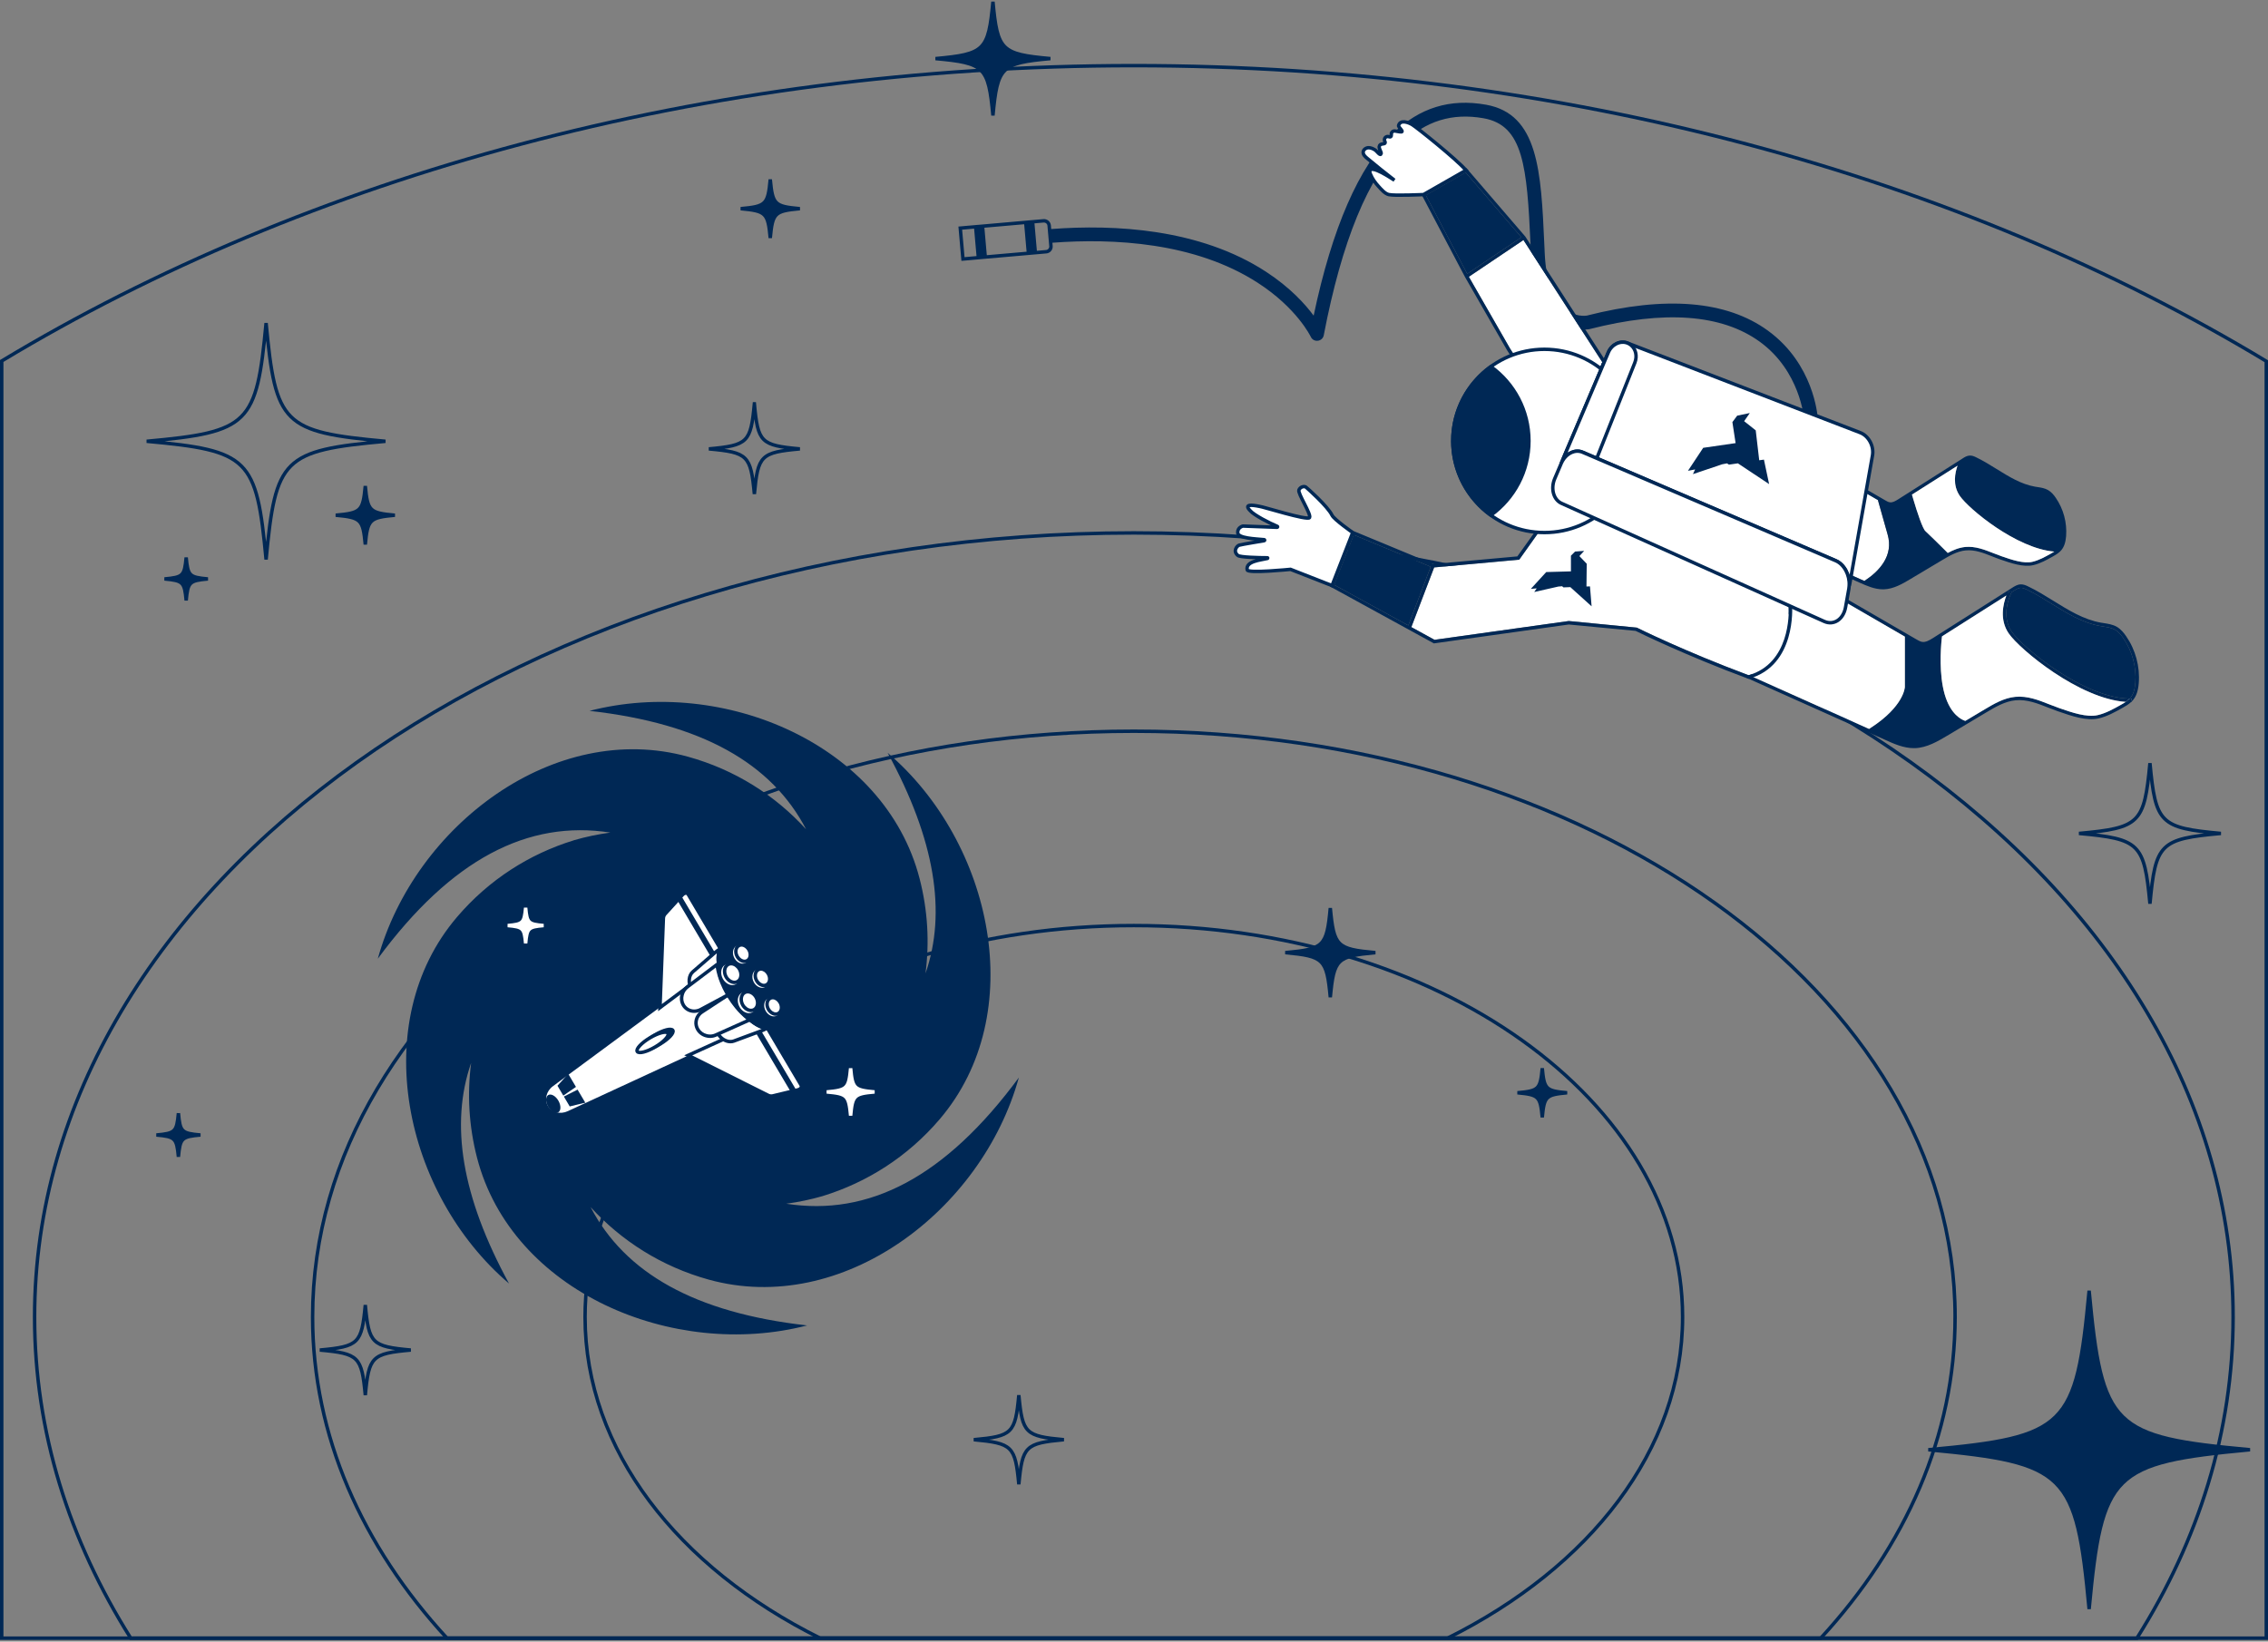 <svg xmlns="http://www.w3.org/2000/svg" width="659" height="477" viewBox="0 0 659 477">
    <rect x="0" y="0" width="659" height="477" fill="#808080" stroke="none"/>
    <g fill="none" fill-rule="evenodd">
        <g>
            <g>
                <path fill="#002855" d="M304.87 71.56c.03.26-.06.52-.23.73-.17.2-.41.33-.68.35l-2.68.24-.7-7.98 2.69-.24c.26-.02.52.06.73.23.2.18.33.42.35.68l.09 1.06.35 3.98.08.95zm-18.14 2.59l-.7-7.98 11.56-1.01.7 7.98-11.56 1.01zm-6.47.57l-.7-7.98 3.48-.31.7 7.98-3.48.31zm233.43 21.35c-12-8.73-29.71-10.19-52.65-4.36-.45.07-3.51.39-6.42-1.95-3.42-2.76-5.42-8.3-5.77-16.02l-.13-2.82c-.95-21.12-1.7-37.8-16.96-40.5-10.45-1.85-19.27.87-26.95 8.31-9.96 9.65-17.73 27.46-23.11 52.98-2.49-3.37-6.84-8.18-13.83-12.74-19.22-12.55-44.03-13.82-62.43-12.42l-.09-1.06c-.05-.54-.3-1.02-.71-1.36-.41-.34-.93-.51-1.46-.46l-3.18.28-.5.04-1 .09-13.55 1.19-1 .08-4.98.44-.49.04.87 9.97.5-.04 4.98-.44.99-.09 13.55-1.18 1-.09.5-.04 3.18-.28c.53-.05 1.02-.3 1.36-.71.34-.41.51-.93.46-1.46l-.08-.94c17.66-1.33 41.39-.16 59.64 11.62 11.47 7.4 15.39 15.63 15.43 15.7l.004.01c.812 1.765 3.412 1.45 3.776-.46 5.24-27.35 12.96-46.12 22.95-55.8 6.7-6.48 14.38-8.85 23.47-7.24 11.57 2.04 12.64 14 13.66 36.74l.13 2.82c.42 9.1 2.89 15.5 7.35 19.03 4.54 3.59 9.41 2.73 9.62 2.69l.12-.03c21.74-5.54 38.34-4.31 49.35 3.66 11.8 8.55 12.86 22.19 12.87 22.33l3.99-.26c-.04-.63-1.14-15.59-14.46-25.27zM267.19 255.245c-10.087-38.919-56.972-58.777-95.894-48.689 32.629 3.66 52.949 15.262 62.914 34.394-8.931-9.803-20.621-17.29-34.32-21.078-38.748-10.723-79.387 19.951-90.113 58.702 21.379-28.994 43.626-40.378 67.566-36.655-3.585.482-7.14 1.227-10.626 2.236l.008.013c-12.787 3.926-24.64 11.393-33.942 22.303-26.096 30.586-15.47 80.382 15.118 106.48-13.803-25.319-17.144-46.375-11.01-64.089-1.166 8.966-.675 18.297 1.73 27.576 10.09 38.92 56.976 58.78 95.898 48.69-32.624-3.657-52.944-15.254-62.91-34.382 8.934 9.793 20.622 17.277 34.312 21.068 38.75 10.721 79.39-19.953 90.117-58.705-21.382 29.002-43.63 40.381-67.571 36.656 3.587-.482 7.14-1.23 10.63-2.239l-.005-.006c12.785-3.927 24.638-11.395 33.943-22.304 26.093-30.589 15.467-80.383-15.121-106.48 13.81 25.326 17.149 46.39 11.004 64.106 1.172-8.974.68-18.309-1.727-27.597" transform="translate(-391 -232) translate(391 232)"/>
                <path stroke="#002855" d="M488.9 382.67c0 38.64-27.01 72.78-68.29 93.33H238.3c-41.29-20.55-68.3-54.69-68.3-93.33 0-62.81 71.39-113.73 159.45-113.73 88.07 0 159.45 50.92 159.45 113.73z" transform="translate(-391 -232) translate(391 232)"/>
                <path stroke="#002855" d="M568.08 382.67c0 34.46-14.36 66.53-39.04 93.33H129.87c-24.68-26.8-39.04-58.87-39.04-93.33 0-94 106.84-170.2 238.62-170.2 131.79 0 238.63 76.2 238.63 170.2z" transform="translate(-391 -232) translate(391 232)"/>
                <path stroke="#002855" d="M648.86 382.67c0 33.25-9.99 64.85-27.95 93.33H37.99c-17.95-28.48-27.94-60.08-27.94-93.33 0-125.82 143-227.82 319.4-227.82 176.4 0 319.41 102 319.41 227.82z" transform="translate(-391 -232) translate(391 232)"/>
                <path stroke="#002855" d="M658.5 104.95V476H.5V104.89c88.78-53.54 203.58-85.82 328.95-85.82 125.42 0 240.25 32.3 329.05 85.88z" transform="translate(-391 -232) translate(391 232)"/>
                <path stroke="#002855" d="M111.994 128.224c-29.723-2.715-31.938-4.898-34.678-34.36-2.744 29.462-4.961 31.646-34.697 34.36 29.736 2.7 31.953 4.914 34.697 34.36 2.74-29.446 4.955-31.66 34.678-34.36zM106.144 379.19c-1.047 11.217-1.895 12.055-13.215 13.092 11.32 1.021 12.168 1.88 13.215 13.107 1.029-11.229 1.877-12.086 13.21-13.107-11.333-1.037-12.181-1.875-13.21-13.092z" transform="translate(-391 -232) translate(391 232)"/>
                <path fill="#002855" d="M106.14 158.222c.682-7.289 1.234-7.826 8.594-8.514-7.36-.67-7.912-1.205-8.594-8.496-.676 7.291-1.23 7.826-8.59 8.496 7.36.688 7.914 1.225 8.59 8.514" transform="translate(-391 -232) translate(391 232)"/>
                <path stroke="#002855" d="M106.14 158.222c.682-7.289 1.234-7.826 8.594-8.514-7.36-.67-7.912-1.205-8.594-8.496-.676 7.291-1.23 7.826-8.59 8.496 7.36.688 7.914 1.225 8.59 8.514z" transform="translate(-391 -232) translate(391 232)"/>
                <path fill="#002855" d="M223.811 69.149c.683-7.29 1.234-7.826 8.594-8.514-7.358-.67-7.911-1.205-8.594-8.496-.675 7.29-1.23 7.826-8.59 8.496 7.36.688 7.915 1.225 8.59 8.514" transform="translate(-391 -232) translate(391 232)"/>
                <path stroke="#002855" d="M223.811 69.149c.683-7.29 1.234-7.826 8.594-8.514-7.358-.67-7.911-1.205-8.594-8.496-.675 7.29-1.23 7.826-8.59 8.496 7.36.688 7.915 1.225 8.59 8.514z" transform="translate(-391 -232) translate(391 232)"/>
                <path fill="#002855" d="M54.098 174.471c.5-5.35.906-5.746 6.309-6.25-5.402-.492-5.81-.885-6.31-6.238-.495 5.353-.902 5.746-6.305 6.238 5.403.504 5.81.9 6.306 6.25" transform="translate(-391 -232) translate(391 232)"/>
                <path stroke="#002855" d="M54.098 174.471c.5-5.35.906-5.746 6.309-6.25-5.402-.492-5.81-.885-6.31-6.238-.495 5.353-.902 5.746-6.305 6.238 5.403.504 5.81.9 6.306 6.25z" transform="translate(-391 -232) translate(391 232)"/>
                <path fill="#002855" d="M305.195 17.026C290.899 15.72 289.834 14.67 288.515.5c-1.32 14.17-2.385 15.22-16.687 16.525 14.302 1.299 15.368 2.364 16.688 16.527 1.318-14.163 2.383-15.228 16.679-16.527" transform="translate(-391 -232) translate(391 232)"/>
                <path stroke="#002855" d="M305.195 17.026C290.899 15.72 289.834 14.67 288.515.5c-1.32 14.17-2.385 15.22-16.687 16.525 14.302 1.299 15.368 2.364 16.688 16.527 1.318-14.163 2.383-15.228 16.679-16.527z" transform="translate(-391 -232) translate(391 232)"/>
                <path fill="#002855" d="M51.841 323.46c-.506 5.43-.917 5.835-6.396 6.337 5.48.494 5.89.909 6.396 6.344.498-5.435.91-5.85 6.395-6.344-5.486-.502-5.897-.907-6.395-6.336" transform="translate(-391 -232) translate(391 232)"/>
                <path stroke="#002855" d="M51.841 323.46c-.506 5.43-.917 5.835-6.396 6.337 5.48.494 5.89.909 6.396 6.344.498-5.435.91-5.85 6.395-6.344-5.486-.502-5.897-.907-6.395-6.336zM645.307 242.167c-17.663-1.613-18.979-2.911-20.607-20.418-1.63 17.507-2.948 18.805-20.618 20.418 17.67 1.604 18.988 2.92 20.618 20.419 1.628-17.499 2.944-18.815 20.607-20.419z" transform="translate(-391 -232) translate(391 232)"/>
                <path fill="#002855" d="M386.541 289.774c1.04-11.102 1.88-11.92 13.09-12.968-11.208-1.02-12.05-1.835-13.09-12.94-1.03 11.105-1.873 11.92-13.082 12.94 11.209 1.048 12.053 1.866 13.082 12.968" transform="translate(-391 -232) translate(391 232)"/>
                <path stroke="#002855" d="M386.541 289.774c1.04-11.102 1.88-11.92 13.09-12.968-11.208-1.02-12.05-1.835-13.09-12.94-1.03 11.105-1.873 11.92-13.082 12.94 11.209 1.048 12.053 1.866 13.082 12.968z" transform="translate(-391 -232) translate(391 232)"/>
                <path fill="#002855" d="M448.127 324.674c.572-6.116 1.036-6.567 7.212-7.145-6.175-.562-6.64-1.011-7.212-7.13-.567 6.119-1.033 6.568-7.209 7.13 6.176.578 6.642 1.029 7.209 7.145" transform="translate(-391 -232) translate(391 232)"/>
                <path stroke="#002855" d="M448.127 324.674c.572-6.116 1.036-6.567 7.212-7.145-6.175-.562-6.64-1.011-7.212-7.13-.567 6.119-1.033 6.568-7.209 7.13 6.176.578 6.642 1.029 7.209 7.145zM296.035 431.297c1.039-11.102 1.879-11.92 13.089-12.967-11.208-1.02-12.05-1.836-13.09-12.94-1.03 11.104-1.873 11.92-13.082 12.94 11.209 1.048 12.053 1.865 13.083 12.967z" transform="translate(-391 -232) translate(391 232)"/>
                <path fill="#002855" d="M607.025 467.552c3.708-39.64 6.71-42.56 46.736-46.301-40.02-3.643-43.028-6.553-46.736-46.203-3.676 39.65-6.69 42.56-46.714 46.203 40.025 3.74 43.038 6.662 46.714 46.3" transform="translate(-391 -232) translate(391 232)"/>
                <path stroke="#002855" d="M607.025 467.552c3.708-39.64 6.71-42.56 46.736-46.301-40.02-3.643-43.028-6.553-46.736-46.203-3.676 39.65-6.69 42.56-46.714 46.203 40.025 3.74 43.038 6.662 46.714 46.3zM219.194 117.344c-1.047 11.217-1.895 12.055-13.215 13.092 11.32 1.021 12.168 1.88 13.215 13.107 1.03-11.229 1.877-12.086 13.211-13.107-11.334-1.037-12.182-1.875-13.21-13.092z" transform="translate(-391 -232) translate(391 232)"/>
                <path fill="#FFF" d="M152.735 263.772c-.413 4.425-.748 4.757-5.213 5.166 4.465.401 4.8.74 5.213 5.17.406-4.43.74-4.769 5.21-5.17-4.47-.41-4.804-.74-5.21-5.166" transform="translate(-391 -232) translate(391 232)"/>
                <path stroke="#FFF" d="M152.735 263.772c-.413 4.425-.748 4.757-5.213 5.166 4.465.401 4.8.74 5.213 5.17.406-4.43.74-4.769 5.21-5.17-4.47-.41-4.804-.74-5.21-5.166z" transform="translate(-391 -232) translate(391 232)"/>
                <path fill="#FFF" d="M247.162 310.4c-.55 5.896-.996 6.337-6.947 6.882 5.951.536 6.397.987 6.947 6.89.541-5.903.987-6.354 6.945-6.89-5.958-.545-6.404-.986-6.945-6.883" transform="translate(-391 -232) translate(391 232)"/>
                <path stroke="#FFF" d="M247.162 310.4c-.55 5.896-.996 6.337-6.947 6.882 5.951.536 6.397.987 6.947 6.89.541-5.903.987-6.354 6.945-6.89-5.958-.545-6.404-.986-6.945-6.883z" transform="translate(-391 -232) translate(391 232)"/>
                <path fill="#FFF" d="M211.401 278.161l10.808 18.261-57.206 26.438c-2.202 1.053-4.705.347-5.788-1.483-1.083-1.83-.498-4.364 1.484-5.788l50.702-37.428z" transform="translate(-391 -232) translate(391 232)"/>
                <path fill="#FFF" d="M199.984 259.913l10.961 18.52-19.177 14.355.985-25.98c.017-.449.21-.917.516-1.254l5.004-5.498c.597-.657 1.367-.725 1.711-.143" transform="translate(-391 -232) translate(391 232)"/>
                <path stroke="#002855" d="M199.984 259.913l10.961 18.52-19.177 14.355.985-25.98c.017-.449.21-.917.516-1.254l5.004-5.498c.597-.657 1.367-.725 1.711-.143z" transform="translate(-391 -232) translate(391 232)"/>
                <path fill="#FFF" d="M232.743 315.26l-10.96-18.52-21.813 9.905 23.25 11.637c.4.2.904.258 1.348.15l7.227-1.74c.862-.207 1.292-.85.948-1.432" transform="translate(-391 -232) translate(391 232)"/>
                <path stroke="#002855" d="M232.743 315.26l-10.96-18.52-21.813 9.905 23.25 11.637c.4.2.904.258 1.348.15l7.227-1.74c.862-.207 1.292-.85.948-1.432z" transform="translate(-391 -232) translate(391 232)"/>
                <path fill="#FFF" d="M208.735 280.121L197.481 261.106" transform="translate(-391 -232) translate(391 232)"/>
                <path fill="#002855" d="M198.184 260.691L209.437 279.705 208.033 280.536 196.779 261.522z" transform="translate(-391 -232) translate(391 232)"/>
                <path fill="#FFF" d="M230.502 316.897L219.238 297.866" transform="translate(-391 -232) translate(391 232)"/>
                <path fill="#002855" d="M219.94 297.45L231.204 316.482 229.799 317.313 218.536 298.282zM167.633 317.274L169.293 320.079 165.781 320.923 164.542 318.83z" transform="translate(-391 -232) translate(391 232)"/>
                <path stroke="#002855" d="M167.633 317.274L169.293 320.079 165.781 320.923 164.542 318.83z" transform="translate(-391 -232) translate(391 232)"/>
                <path fill="#002855" d="M165.027 312.871L166.687 315.676 163.836 317.638 162.597 315.544z" transform="translate(-391 -232) translate(391 232)"/>
                <path stroke="#002855" d="M165.027 312.871L166.687 315.676 163.836 317.638 162.597 315.544z" transform="translate(-391 -232) translate(391 232)"/>
                <path fill="#FFF" d="M212.249 302.665c-1.338 0-2.744-.858-3.5-2.137-.145-.244-.264-.504-.344-.751-.524-1.47-.117-2.914 1.006-3.603l5.29-3.2c1.213 1.515 2.525 2.831 3.814 3.821 1.484 1.139 2.91 1.837 4.179 2.05-.482.273-.994.513-1.524.711l-7.924 2.936c-.31.114-.647.173-.998.173" transform="translate(-391 -232) translate(391 232)"/>
                <path fill="#002855" d="M214.82 292.316l-5.67 3.432c-1.35.828-1.806 2.54-1.221 4.184.093.286.227.577.39.851.868 1.468 2.435 2.381 3.93 2.381.4 0 .796-.066 1.17-.203l7.926-2.937c1.134-.424 2.16-1.013 3.014-1.717-.272.071-.56.107-.86.107-1.366 0-3-.726-4.68-2.016-1.338-1.028-2.71-2.417-4-4.082m-.232 1.311c1.159 1.402 2.4 2.625 3.624 3.564 1.058.812 2.096 1.411 3.078 1.781-.096.04-.193.078-.291.115l-7.924 2.935c-.255.095-.534.142-.825.142-1.167 0-2.401-.76-3.07-1.89-.127-.214-.23-.439-.308-.677-.437-1.23-.115-2.434.797-2.994l4.919-2.976" transform="translate(-391 -232) translate(391 232)"/>
                <path fill="#FFF" d="M206.317 301.102c-.371 0-.74-.051-1.096-.15-1.045-.27-1.942-.935-2.47-1.827-.846-1.43-.651-3.222.486-4.458.21-.232.459-.442.744-.628l7.55-4.935.06.102c.102.172.205.345.312.503.617 1.002 1.296 1.959 2.009 2.83 1.215 1.487 2.559 2.786 3.927 3.794-.081.038-9.852 4.409-9.852 4.409-.53.239-1.091.36-1.67.36" transform="translate(-391 -232) translate(391 232)"/>
                <path fill="#002855" d="M211.704 288.394l-7.997 5.227c-.316.207-.601.447-.837.708-1.262 1.37-1.52 3.409-.548 5.05.614 1.038 1.626 1.76 2.764 2.054.398.11.812.169 1.23.169.63 0 1.269-.131 1.876-.404l9.609-4.297c.347-.154.686-.325 1.01-.497-1.543-1.022-3.092-2.444-4.512-4.183-.702-.855-1.362-1.785-1.981-2.79-.102-.151-.198-.315-.296-.48-.11-.186-.221-.372-.318-.557m-.334 1.413c.034.054.066.104.097.149.639 1.038 1.332 2.013 2.057 2.897 1.043 1.278 2.182 2.42 3.35 3.366l-9.094 4.067c-.463.21-.955.316-1.463.316-.325 0-.65-.045-.981-.138-.908-.234-1.693-.815-2.154-1.593-.733-1.24-.563-2.793.429-3.872.177-.195.394-.377.644-.542l7.115-4.65" transform="translate(-391 -232) translate(391 232)"/>
                <path fill="#FFF" d="M203.783 289.094c-.873 0-1.753-.437-2.417-1.2-.19-.21-.343-.42-.478-.646-.985-1.666-.791-3.812.444-4.887l6.387-5.535c.43-.37.888-.705 1.362-.997-.42 1.202-.501 2.768-.225 4.58.24 1.638.763 3.448 1.519 5.257l-5.353 3.097c-.38.22-.797.33-1.24.33" transform="translate(-391 -232) translate(391 232)"/>
                <path fill="#002855" d="M210.347 274.632c-1.028.41-2.04 1.026-2.956 1.816l-6.387 5.536c-1.427 1.242-1.647 3.658-.546 5.519.158.267.336.503.53.72.766.879 1.789 1.37 2.796 1.37.512 0 1.02-.127 1.489-.398l5.736-3.318c-.856-1.96-1.412-3.86-1.66-5.543-.383-2.523-.064-4.58.998-5.702m-2.065 2.375c-.143 1.013-.12 2.177.078 3.473.229 1.557.705 3.26 1.387 4.97l-4.975 2.88c-.303.176-.636.264-.988.264-.73 0-1.472-.374-2.051-1.04-.162-.18-.297-.362-.414-.561-.867-1.465-.717-3.334.34-4.255l6.384-5.532c.079-.067.158-.134.239-.2" transform="translate(-391 -232) translate(391 232)"/>
                <path fill="#FFF" d="M201.705 293.825c-1.31 0-2.482-.662-3.138-1.77-.52-.879-.656-1.928-.384-2.955.22-.926.764-1.752 1.534-2.335 0 0 8.556-6.46 8.636-6.519.203 1.687.677 3.483 1.388 5.245.434 1.07.922 2.087 1.45 3.02.093.173.205.365.318.554l.015.026-7.947 4.266c-.307.163-.61.28-.898.342-.331.085-.653.126-.974.126" transform="translate(-391 -232) translate(391 232)"/>
                <path fill="#002855" d="M208.772 279.357c-.33.205-.647.433-.96.667l-8.398 6.343c-.892.677-1.477 1.605-1.714 2.605-.3 1.125-.165 2.32.437 3.336.764 1.293 2.13 2.017 3.569 2.017.358 0 .72-.045 1.08-.138.345-.076.692-.212 1.026-.39l8.416-4.517c-.1-.149-.195-.31-.29-.47-.107-.182-.216-.366-.311-.547-.558-.983-1.026-1.98-1.423-2.96-.835-2.072-1.31-4.112-1.433-5.946m-.792 1.794c.248 1.477.688 3.016 1.298 4.528.442 1.09.94 2.124 1.465 3.05l.09.166-7.49 4.02c-.268.142-.528.242-.805.303-.274.071-.554.107-.832.107-1.13 0-2.143-.57-2.709-1.527-.45-.76-.567-1.674-.325-2.594.192-.802.67-1.527 1.347-2.039l7.96-6.014" transform="translate(-391 -232) translate(391 232)"/>
                <path fill="#002855" d="M222.178 298.537c-.34 0-.676-.059-.994-.174-.894-.326-1.858-.888-2.864-1.675-1.336-1.043-2.706-2.457-3.96-4.088-.635-.82-1.248-1.714-1.825-2.658-.096-.146-.18-.289-.264-.43-.117-.198-.219-.37-.31-.54-.51-.89-.988-1.84-1.427-2.834-.835-1.899-1.418-3.804-1.683-5.509-.18-1.123-.218-2.135-.114-3.008.17-1.419 1.207-2.522 2.524-2.684.3-.04.566-.058.828-.058.693 0 1.318.13 1.858.387.067.032.124.062.184.093 2.686 1.476 5.59 4.597 7.832 8.384 2.238 3.781 3.576 7.827 3.577 10.821 0 0 0 .23-.003.28-.05.821-.395 1.68-.993 2.488-.554.766-1.43 1.205-2.366 1.205" transform="translate(-391 -232) translate(391 232)"/>
                <path fill="#002855" d="M212.088 274.379c-.283 0-.573.02-.867.06l-.02.002c-1.58.194-2.771 1.529-2.961 3.122-.11.92-.07 1.982.118 3.143.265 1.709.84 3.64 1.719 5.634.416.943.893 1.908 1.443 2.868.094.177.2.356.306.534.094.158.187.316.283.46.59.967 1.208 1.867 1.854 2.703 1.309 1.702 2.697 3.122 4.05 4.178 1.037.81 2.054 1.405 3 1.75.38.138.774.204 1.165.204 1.067 0 2.109-.495 2.75-1.382l.018-.025c.65-.88 1.033-1.83 1.09-2.753.007-.101.002-.204.005-.312-.002-2.987-1.266-7.053-3.648-11.077-2.381-4.023-5.342-7.095-7.96-8.534-.095-.05-.18-.096-.27-.14-.613-.29-1.318-.435-2.075-.435m0 1c.619 0 1.172.113 1.65.342.053.024.102.05.153.078l.06.03c2.55 1.403 5.384 4.456 7.582 8.168 2.195 3.709 3.506 7.659 3.508 10.546l-.001.148c0 .04 0 .08-.002.124-.045.722-.354 1.49-.921 2.254-.438.607-1.163.968-1.94.968-.281 0-.558-.05-.821-.144-.845-.307-1.763-.845-2.728-1.598-1.303-1.018-2.643-2.4-3.873-4.001-.622-.804-1.225-1.683-1.81-2.64-.087-.132-.172-.277-.258-.421-.1-.167-.198-.334-.3-.521-.494-.865-.964-1.8-1.395-2.774-.82-1.862-1.388-3.723-1.647-5.39-.173-1.076-.21-2.041-.111-2.867.14-1.19 1-2.114 2.122-2.251.249-.034.496-.051.732-.051" transform="translate(-391 -232) translate(391 232)"/>
                <path fill="#FFF" d="M217.63 294.893c-1.252 0-2.515-.833-3.216-2.123-.482-.887-.647-1.873-.465-2.777.177-.871.658-1.561 1.355-1.94.375-.204.79-.307 1.23-.307 1.252 0 2.513.833 3.215 2.123.98 1.8.58 3.917-.89 4.716-.376.204-.79.308-1.23.308" transform="translate(-391 -232) translate(391 232)"/>
                <path fill="#002855" d="M216.534 287.245c-.508 0-1.009.118-1.468.368-1.716.933-2.204 3.35-1.09 5.396.814 1.498 2.262 2.383 3.653 2.383.51 0 1.01-.118 1.468-.368 1.716-.932 2.205-3.348 1.091-5.395-.815-1.499-2.263-2.384-3.654-2.384m0 1c1.071 0 2.16.73 2.775 1.861.427.785.574 1.651.414 2.44-.146.724-.538 1.293-1.104 1.6-.3.163-.634.246-.99.246-1.07 0-2.16-.73-2.776-1.862-.848-1.558-.538-3.37.691-4.039.301-.163.634-.246.99-.246" transform="translate(-391 -232) translate(391 232)"/>
                <path fill="#FFF" d="M218.235 293.604c-.944 0-1.906-.647-2.45-1.647-.75-1.377-.478-2.98.608-3.57.266-.144.561-.22.877-.22.944 0 1.906.649 2.45 1.65.75 1.377.477 2.978-.609 3.568-.266.146-.56.22-.876.22" transform="translate(-391 -232) translate(391 232)"/>
                <path fill="#002855" d="M217.27 287.668c-.387 0-.768.09-1.115.279-1.33.724-1.692 2.625-.81 4.248.651 1.198 1.798 1.91 2.89 1.91.387 0 .767-.09 1.116-.28 1.33-.723 1.691-2.626.81-4.248-.653-1.197-1.8-1.909-2.89-1.909m0 1c.752 0 1.56.558 2.01 1.387.607 1.116.421 2.44-.407 2.891-.194.105-.409.159-.64.159-.752 0-1.56-.558-2.01-1.387-.607-1.116-.42-2.441.409-2.892.191-.104.406-.158.637-.158" transform="translate(-391 -232) translate(391 232)"/>
                <path fill="#FFF" d="M212.803 286.74c-1.252 0-2.514-.834-3.215-2.124-.98-1.8-.58-3.917.89-4.717.375-.204.79-.307 1.23-.307 1.251 0 2.512.833 3.215 2.123.98 1.8.58 3.918-.89 4.717-.376.204-.789.308-1.23.308" transform="translate(-391 -232) translate(391 232)"/>
                <path fill="#002855" d="M211.708 279.092c-.509 0-1.009.118-1.468.368-1.716.934-2.204 3.349-1.092 5.396.816 1.499 2.264 2.383 3.655 2.383.508 0 1.009-.118 1.468-.368 1.716-.932 2.204-3.348 1.091-5.395-.815-1.498-2.263-2.384-3.654-2.384m0 1c1.071 0 2.16.73 2.775 1.862.427.784.574 1.65.414 2.44-.146.723-.538 1.292-1.104 1.599-.301.163-.634.246-.99.246-1.071 0-2.16-.73-2.776-1.861-.848-1.56-.538-3.371.69-4.04.301-.163.635-.246.991-.246" transform="translate(-391 -232) translate(391 232)"/>
                <path fill="#FFF" d="M213.408 285.451c-.944 0-1.905-.646-2.45-1.647-.371-.684-.504-1.44-.373-2.129.125-.653.473-1.164.982-1.44.267-.146.563-.22.878-.22.944 0 1.905.647 2.449 1.648.75 1.378.477 2.978-.61 3.57-.265.145-.56.218-.876.218z" transform="translate(-391 -232) translate(391 232)"/>
                <path fill="#002855" d="M212.444 279.516c-.388 0-.768.09-1.116.279-1.33.723-1.692 2.625-.809 4.248.651 1.198 1.798 1.909 2.89 1.909.387 0 .766-.09 1.115-.28 1.33-.723 1.692-2.625.81-4.248-.652-1.197-1.799-1.908-2.89-1.908m0 1c.752 0 1.56.557 2.011 1.386.607 1.117.42 2.44-.408 2.89-.193.107-.408.16-.639.16-.752 0-1.56-.557-2.01-1.387-.608-1.116-.42-2.441.407-2.892.193-.104.408-.157.64-.157" transform="translate(-391 -232) translate(391 232)"/>
                <path fill="#FFF" d="M224.865 295.825c-1.108 0-2.226-.739-2.848-1.884-.429-.787-.576-1.663-.414-2.466.156-.769.58-1.378 1.195-1.712.33-.179.694-.27 1.082-.27 1.108 0 2.227.74 2.85 1.885.867 1.596.517 3.47-.782 4.176-.33.18-.694.271-1.083.271z" transform="translate(-391 -232) translate(391 232)"/>
                <path fill="#002855" d="M223.88 288.993c-.458 0-.908.106-1.32.331-1.545.84-1.985 3.015-.983 4.856.734 1.35 2.037 2.146 3.288 2.146.458 0 .908-.106 1.322-.332 1.544-.84 1.984-3.014.982-4.855-.734-1.349-2.038-2.146-3.289-2.146m0 1c.928 0 1.874.638 2.41 1.624.373.685.501 1.44.362 2.127-.126.622-.46 1.11-.943 1.372-.256.14-.539.21-.844.21-.927 0-1.873-.638-2.409-1.624-.373-.685-.5-1.44-.363-2.127.126-.622.461-1.109.944-1.372.256-.139.54-.21.843-.21" transform="translate(-391 -232) translate(391 232)"/>
                <path fill="#FFF" d="M225.41 294.666c-.831 0-1.68-.571-2.16-1.456-.661-1.216-.424-2.626.528-3.145.232-.127.49-.19.765-.19.832 0 1.68.571 2.16 1.456.663 1.216.426 2.627-.527 3.145-.232.127-.49.19-.765.19" transform="translate(-391 -232) translate(391 232)"/>
                <path fill="#002855" d="M224.543 289.375c-.349 0-.69.08-1.005.251-1.197.651-1.522 2.362-.728 3.823.587 1.077 1.619 1.717 2.6 1.717.35 0 .691-.08 1.006-.251 1.196-.651 1.522-2.362.727-3.823-.585-1.077-1.619-1.717-2.6-1.717m0 1c.642 0 1.333.48 1.721 1.195.522.957.371 2.086-.327 2.466-.157.087-.336.13-.526.13-.642 0-1.334-.48-1.721-1.195-.272-.496-.373-1.062-.28-1.55.048-.244.188-.689.607-.916.157-.087.335-.13.526-.13" transform="translate(-391 -232) translate(391 232)"/>
                <path fill="#FFF" d="M221.438 287.512c-1.108 0-2.227-.74-2.85-1.885-.868-1.596-.517-3.47.781-4.177.33-.18.695-.27 1.083-.27 1.108 0 2.227.739 2.85 1.885.867 1.596.517 3.47-.782 4.176-.33.18-.695.27-1.083.27" transform="translate(-391 -232) translate(391 232)"/>
                <path fill="#002855" d="M220.452 280.68c-.458 0-.908.106-1.321.33-1.544.84-1.984 3.015-.982 4.857.734 1.348 2.037 2.145 3.288 2.145.458 0 .908-.106 1.322-.331 1.544-.84 1.983-3.014.982-4.855-.734-1.35-2.038-2.146-3.29-2.146m0 1c.928 0 1.875.637 2.41 1.623.737 1.355.477 2.924-.58 3.499-.256.14-.54.21-.844.21-.927 0-1.873-.637-2.41-1.623-.372-.686-.501-1.44-.362-2.128.126-.622.46-1.11.944-1.372.256-.14.539-.21.843-.21" transform="translate(-391 -232) translate(391 232)"/>
                <path fill="#FFF" d="M221.981 286.353c-.831 0-1.679-.572-2.16-1.457-.329-.606-.446-1.274-.331-1.882.109-.572.414-1.02.859-1.262.233-.127.49-.192.766-.192.831 0 1.679.572 2.16 1.457.33.606.447 1.274.331 1.882-.109.572-.414 1.02-.858 1.262-.233.127-.491.192-.767.192z" transform="translate(-391 -232) translate(391 232)"/>
                <path fill="#002855" d="M221.114 281.06c-.349 0-.69.082-1.004.252-1.197.65-1.523 2.361-.728 3.822.586 1.077 1.618 1.719 2.6 1.719.348 0 .691-.082 1.004-.252 1.197-.65 1.523-2.363.728-3.822-.586-1.079-1.618-1.719-2.6-1.719m0 1c.641 0 1.333.48 1.722 1.195.27.498.372 1.063.278 1.55-.046.245-.187.69-.605.918-.159.085-.336.13-.528.13-.64 0-1.332-.48-1.72-1.195-.27-.498-.373-1.063-.28-1.552.047-.243.188-.688.606-.916.16-.086.336-.13.527-.13" transform="translate(-391 -232) translate(391 232)"/>
                <path fill="#FFF" d="M215.8 280.505c-1.109 0-2.228-.74-2.85-1.885-.429-.787-.576-1.663-.414-2.465.156-.77.58-1.378 1.195-1.712.33-.18.694-.27 1.082-.27 1.108 0 2.227.739 2.85 1.885.428.787.574 1.663.412 2.465-.155.769-.58 1.378-1.194 1.71-.33.18-.694.272-1.082.272" transform="translate(-391 -232) translate(391 232)"/>
                <path fill="#002855" d="M214.814 273.673c-.458 0-.909.106-1.321.33-1.544.84-1.984 3.015-.982 4.857.733 1.349 2.037 2.145 3.287 2.145.458 0 .91-.106 1.322-.331 1.544-.84 1.983-3.014.982-4.855-.733-1.35-2.037-2.146-3.288-2.146m0 1c.928 0 1.874.638 2.41 1.623.736 1.355.476 2.925-.581 3.5-.256.139-.54.209-.845.209-.927 0-1.873-.637-2.41-1.623-.736-1.355-.475-2.924.582-3.5.256-.14.54-.21.844-.21" transform="translate(-391 -232) translate(391 232)"/>
                <path fill="#FFF" d="M216.344 279.346c-.832 0-1.68-.571-2.161-1.457-.33-.605-.446-1.273-.33-1.882.109-.572.413-1.02.858-1.262.232-.127.49-.19.765-.19.832 0 1.68.57 2.162 1.456.66 1.216.423 2.627-.53 3.145-.231.127-.49.19-.764.19" transform="translate(-391 -232) translate(391 232)"/>
                <path fill="#002855" d="M215.477 274.055c-.35 0-.691.08-1.005.25-1.196.65-1.522 2.363-.728 3.823.586 1.078 1.619 1.718 2.6 1.718.349 0 .69-.081 1.005-.251 1.196-.651 1.523-2.362.728-3.823-.586-1.077-1.62-1.717-2.6-1.717m0 1c.64 0 1.333.479 1.722 1.194.27.497.37 1.062.278 1.55-.046.245-.187.69-.606.917-.16.086-.336.13-.527.13-.641 0-1.333-.48-1.721-1.195-.271-.496-.372-1.062-.28-1.55.047-.245.188-.69.607-.917.158-.086.336-.13.527-.13M191.815 303.362c-2.47 1.462-4.82 2.058-5.25 1.331-.43-.727 1.224-2.5 3.692-3.962 2.47-1.46 4.82-2.056 5.25-1.33.43.727-1.224 2.5-3.692 3.961" transform="translate(-391 -232) translate(391 232)"/>
                <path stroke="#002855" d="M191.815 303.362c-2.47 1.462-4.82 2.058-5.25 1.331-.43-.727 1.224-2.5 3.692-3.962 2.47-1.46 4.82-2.056 5.25-1.33.43.727-1.224 2.5-3.692 3.961z" transform="translate(-391 -232) translate(391 232)"/>
                <path fill="#FFF" d="M190.405 304.197c-2.469 1.461-4.819 2.057-5.249 1.33-.43-.726 1.223-2.5 3.692-3.96 2.47-1.463 4.82-2.058 5.248-1.332.431.727-1.222 2.5-3.69 3.962" transform="translate(-391 -232) translate(391 232)"/>
                <path stroke="#002855" d="M190.405 304.197c-2.469 1.461-4.819 2.057-5.249 1.33-.43-.726 1.223-2.5 3.692-3.96 2.47-1.463 4.82-2.058 5.248-1.332.431.727-1.222 2.5-3.69 3.962z" transform="translate(-391 -232) translate(391 232)"/>
                <path fill="#002855" d="M162.252 319.834c.801 1.387.782 2.897-.043 3.373-.824.476-2.142-.263-2.942-1.649-.801-1.387-.782-2.898.043-3.373.824-.476 2.141.262 2.942 1.649" transform="translate(-391 -232) translate(391 232)"/>
                <path fill="#FFF" d="M541.885 168.7c-.05.04-.1.07-.16.11-.32-.14-.64-.28-.95-.42l-31.96-14.31 13.5-22.31 23.34 13.53v.01c.05.17.12.44.22.79.63 2.24 2.13 7.62 2.59 9.16 1.83 6.24-2.47 10.72-6.58 13.44" transform="translate(-391 -232) translate(391 232)"/>
                <path fill="#002855" d="M583.325 172.23c.16-.38.29-.61.32-.66l.39.21c-.24.15-.47.3-.71.45zm-29.84 27.37c0 .06-.18 5.61-10.05 11.97-.12.08-.23.16-.35.23l-34.27-15.35 16.73-27.65 27.94 16.19v14.61zm64.27-14.77c-.62-.9-1.49-2.02-2.72-2.72-1.15-.65-2.45-.85-3.71-1.05-.29-.04-.59-.09-.89-.14-4.99-.88-9.45-3.64-13.76-6.32-2.35-1.46-4.78-2.96-7.3-4.17-.7-.34-1.46-.68-2.28-.63-.95.05-1.76.57-2.41.98l-23.05 14.63c-1.05.66-2.08 1.25-3.1 1.11-.58-.09-1.13-.41-1.67-.72l-31.66-18.36-17.83 29.46 40.47 18.12c2.48 1.12 5.28 2.37 8.25 2.37h.3c3.5-.1 6.74-2.04 9.35-3.59l11.42-6.81c2.53-1.51 5.4-3.22 8.49-3.51 3.27-.32 6.42.92 9.45 2.12.94.37 1.87.73 2.81 1.06l.45.15c3.35 1.17 7.93 2.77 11.44 1.94 2.51-.59 4.76-1.85 6.94-3.08.82-.46 1.72-.97 2.48-1.68h-.23c-.17 0-.35 0-.53-.01-.26 0-.53-.02-.8-.03-.45.31-.94.58-1.41.85-2.12 1.19-4.31 2.42-6.68 2.98-3.22.76-7.65-.78-10.88-1.91l-.46-.16c-.92-.32-1.84-.68-2.76-1.04-3.14-1.25-6.4-2.53-9.91-2.19-3.32.32-6.29 2.09-8.91 3.65l-5.6 3.34-.05.03-.02-.05c-.92-.3-4.23-1.74-5.95-7.76-1.63-5.71-1.15-13-.87-15.81.05-.44.09-.77.11-.97l18.7-11.87c-.89 2.33-2.07 7.01.69 11.02 3.25 4.7 20.49 18.98 34 19.89.22-.15.44-.3.64-.47.17-.14.34-.3.49-.46l-.04-.03c-13.32-.17-31-14.78-34.26-19.5-3.19-4.64-.45-10.51-.03-11.34l-.04-.03.09-.06c.01 0 .01-.01.01-.01l.69-.43c.59-.37 1.25-.78 1.92-.82.6-.02 1.22.25 1.81.53 2.47 1.18 4.87 2.68 7.2 4.12 4.39 2.72 8.94 5.54 14.12 6.45.3.06.61.11.91.15 1.22.19 2.37.37 3.36.93 1.06.6 1.84 1.61 2.4 2.41 2.63 3.8 3.87 8.43 3.52 13.03-.16 1.99-.62 3.39-1.46 4.38-.06.07-.11.13-.17.19h.48v.21l.01.29.01.41c.15-.14.3-.29.43-.45.98-1.17 1.52-2.74 1.69-4.95.38-4.83-.93-9.69-3.69-13.67z" transform="translate(-391 -232) translate(391 232)"/>
                <path fill="#FFF" d="M553.485 184.99v14.61c0 .06-.18 5.61-10.05 11.97-.12.08-.23.16-.35.23l-34.27-15.35 16.73-27.65 27.94 16.19z" transform="translate(-391 -232) translate(391 232)"/>
                <path fill="#FFF" d="M508.085 196.2c-18.84-7.03-32.34-13.76-32.48-13.83l-19.74-1.92h-.06l-38.98 5.46-6.74-3.69 6.63-17.35 24.72-2.25 5.35-7.52c1.3-.9 20.77-14.29 30.96-8.31 10.31 6.05 39.37 27.67 41.99 29.61.09 1.97.33 16.34-11.65 19.8" transform="translate(-391 -232) translate(391 232)"/>
                <path fill="#002855" d="M595.965 160.83c-1.71.96-3.48 1.96-5.4 2.41-2.59.61-6.18-.64-8.8-1.55l-.36-.13c-.75-.26-1.5-.55-2.25-.85-2.57-1.01-5.22-2.05-8.1-1.78-1.84.18-3.54.89-5.11 1.74l-1.21-1.21c-1.56-1.55-3.97-3.93-5.25-5.11-.79-.62-2.42-5.45-3.53-9.24-.15-.49-.29-.95-.41-1.39l13.24-8.4c-.71 1.98-1.51 5.62.67 8.78 2.62 3.8 16.47 15.29 27.45 16.18-.31.19-.63.37-.94.55m-54.08 7.87c-.05.04-.1.07-.16.11-.32-.14-.64-.28-.95-.42l-31.96-14.31 13.5-22.31 23.34 13.53v.01c.05.17.12.44.22.79.63 2.24 2.13 7.62 2.59 9.16 1.83 6.24-2.47 10.72-6.58 13.44m55.43-24.08c-.51-.74-1.23-1.66-2.25-2.24-.95-.54-2.01-.7-3.04-.86-.24-.04-.48-.07-.72-.11-4.04-.72-7.5-2.86-11.16-5.13-1.91-1.18-3.89-2.41-5.94-3.4-.58-.28-1.19-.55-1.9-.51-.79.04-1.46.46-2 .81l-18.74 11.89c-.84.53-1.65 1-2.45.88-.46-.06-.9-.32-1.33-.57l-25.82-14.96-14.59 24.11 32.99 14.78c2.03.9 4.32 1.93 6.75 1.93h.24c2.88-.09 5.52-1.66 7.65-2.93l9.28-5.54c2.05-1.22 4.37-2.6 6.87-2.84 2.63-.26 5.18.74 7.63 1.71.77.3 1.53.61 2.29.87l.36.12c2.74.96 6.48 2.26 9.36 1.58 2.05-.48 3.89-1.51 5.67-2.51.66-.37 1.39-.79 2.01-1.36h.04v-.03c.15-.14.29-.28.42-.44.81-.96 1.25-2.25 1.4-4.07.3-3.95-.77-7.92-3.02-11.18M387.665 169.93l5.67-14.53 22.38 9.28-6.51 17.05-21.54-11.8zm120.42 26.27c-18.84-7.03-32.34-13.76-32.48-13.83l-19.74-1.92h-.06l-38.98 5.46-6.74-3.69 6.63-17.35 24.72-2.25 5.35-7.52c1.3-.9 20.77-14.29 30.96-8.31 10.31 6.05 39.37 27.67 41.99 29.61.09 1.97.33 16.34-11.65 19.8zm12.63-20.1l-.02-.22-.18-.14c-.31-.23-31.47-23.48-42.27-29.81-11.05-6.48-31.26 7.8-32.11 8.41l-5.25 7.33-24.45 2.22-23.66-9.8-6.36 16.3 30.08 16.48.14.08 39.2-5.49 19.41 1.85c1.18.58 14.45 7.1 32.65 13.88l.15.06.15-.05c13.77-3.82 12.54-20.93 12.52-21.1zM442.065 68.95L426.315 79.55 414.295 56.73 425.865 50.12z" transform="translate(-391 -232) translate(391 232)"/>
                <path fill="#FFF" d="M465.575 105.249L463.305 110.6 441.835 106.079 438.745 101.24 426.795 80.419 442.655 69.749z" transform="translate(-391 -232) translate(391 232)"/>
                <path fill="#002855" d="M463.305 110.6l-21.47-4.52-3.09-4.84-11.95-20.82 15.86-10.67 22.92 35.5-2.27 5.35zm-49.01-53.87l11.57-6.61 16.2 18.83-15.75 10.6-12.02-22.82zm28.89 11.99l-17.1-19.88-13.13 7.5 12.74 24.18 12.19 21.22 3.33 5.23 22.69 4.78 2.8-6.6-23.52-36.43z" transform="translate(-391 -232) translate(391 232)"/>
                <path fill="#FFF" d="M475.383 128.12c0 14.705-11.92 26.625-26.625 26.625s-26.625-11.92-26.625-26.625 11.92-26.625 26.625-26.625 26.625 11.92 26.625 26.625" transform="translate(-391 -232) translate(391 232)"/>
                <path stroke="#002855" d="M475.383 128.12c0 14.705-11.92 26.625-26.625 26.625s-26.625-11.92-26.625-26.625 11.92-26.625 26.625-26.625 26.625 11.92 26.625 26.625z" transform="translate(-391 -232) translate(391 232)"/>
                <path fill="#002855" d="M422.133 128.12c0 8.891 4.363 16.76 11.06 21.595 6.696-4.836 11.059-12.704 11.059-21.595 0-8.892-4.363-16.759-11.06-21.595-6.696 4.836-11.06 12.703-11.06 21.595" transform="translate(-391 -232) translate(391 232)"/>
                <path stroke="#002855" d="M422.133 128.12c0 8.891 4.363 16.76 11.06 21.595 6.696-4.836 11.059-12.704 11.059-21.595 0-8.892-4.363-16.759-11.06-21.595-6.696 4.836-11.06 12.703-11.06 21.595z" transform="translate(-391 -232) translate(391 232)"/>
                <path fill="#FFF" d="M618.755 202.99l.04.03c-.15.16-.32.32-.49.46-.2.17-.42.32-.64.47.27.01.54.03.8.03.2-.15.4-.31.58-.49.04-.04.08-.09.12-.13.05-.05.1-.1.14-.16v-.21h-.55z" transform="translate(-391 -232) translate(391 232)"/>
                <path fill="#002855" d="M583.645 171.57c-.03.05-.16.28-.32.66.24-.15.47-.3.71-.45l-.39-.21zm35.67 31.92l-.01-.29v-.21h-.48l-.03.03c-.15.16-.32.32-.49.46-.2.17-.42.32-.64.47.27.01.54.03.8.03.18.01.36.01.53.01h.23c.04-.02.07-.06.1-.09l-.01-.41z" transform="translate(-391 -232) translate(391 232)"/>
                <path fill="#FFF" d="M544.073 132.354l-6.557 37.04c-.046.263-.112.527-.202.765.179-3.082-1.464-6.18-3.907-7.227l-69.444-29.764-4.123-1.765c-2.055-.892-4.521.216-5.833 2.507.044-.208.115-.404.196-.611l13.133-30.914c.979-2.316 3.455-3.515 5.555-2.701l67.608 26.025c2.458.942 4.059 3.904 3.574 6.645" transform="translate(-391 -232) translate(391 232)"/>
                <path stroke="#002855" d="M544.073 132.354l-6.557 37.04c-.046.263-.112.527-.202.765.179-3.082-1.464-6.18-3.907-7.227l-69.444-29.764-4.123-1.765c-2.055-.892-4.521.216-5.833 2.507.044-.208.115-.404.196-.611l13.133-30.914c.979-2.316 3.455-3.515 5.555-2.701l67.608 26.025c2.458.942 4.059 3.904 3.574 6.645z" transform="translate(-391 -232) translate(391 232)"/>
                <path fill="#FFF" d="M475.372 103.876c-.035.498-.147 1.005-.345 1.505l-11.064 27.787-4.124-1.764c-2.054-.892-4.52.215-5.832 2.506-.14.23-.265.48-.37.733l.566-1.345 13.132-30.913c.98-2.316 3.455-3.514 5.556-2.702 1.656.637 2.608 2.347 2.481 4.193" transform="translate(-391 -232) translate(391 232)"/>
                <path stroke="#002855" d="M475.372 103.876c-.035.498-.147 1.005-.345 1.505l-11.064 27.787-4.124-1.764c-2.054-.892-4.52.215-5.832 2.506-.14.23-.265.48-.37.733l.566-1.345 13.132-30.913c.98-2.316 3.455-3.514 5.556-2.702 1.656.637 2.608 2.347 2.481 4.193z" transform="translate(-391 -232) translate(391 232)"/>
                <path fill="#FFF" d="M537.314 170.159c-.012.304-.045.596-.098.9l-.961 5.382c-.619 3.52-3.415 5.373-6.212 4.117l-76.315-34.302c-2.334-1.048-3.211-4.272-1.986-7.16l1.721-4.036.173-.417c.106-.252.231-.504.371-.733 1.311-2.291 3.778-3.398 5.832-2.506l4.124 1.764 69.444 29.764c2.443 1.047 4.086 4.145 3.907 7.227" transform="translate(-391 -232) translate(391 232)"/>
                <path stroke="#002855" d="M537.314 170.159c-.012.304-.045.596-.098.9l-.961 5.382c-.619 3.52-3.415 5.373-6.212 4.117l-76.315-34.302c-2.334-1.048-3.211-4.272-1.986-7.16l1.721-4.036.173-.417c.106-.252.231-.504.371-.733 1.311-2.291 3.778-3.398 5.832-2.506l4.124 1.764 69.444 29.764c2.443 1.047 4.086 4.145 3.907 7.227z" transform="translate(-391 -232) translate(391 232)"/>
                <path fill="#002855" d="M620.455 198.42c-.16 1.99-.62 3.39-1.46 4.38-.06.07-.11.13-.17.19h-.07c-13.32-.17-31-14.78-34.26-19.5-3.19-4.64-.45-10.51-.03-11.34.03-.04.04-.07.05-.09.01 0 .01-.01.01-.01l.69-.43c.59-.37 1.25-.78 1.92-.82.6-.02 1.22.25 1.81.53 2.47 1.18 4.87 2.68 7.2 4.12 4.39 2.72 8.94 5.54 14.12 6.45.3.06.61.11.91.15 1.22.19 2.37.37 3.36.93 1.06.6 1.84 1.61 2.4 2.41 2.63 3.8 3.87 8.43 3.52 13.03" transform="translate(-391 -232) translate(391 232)"/>
                <path fill="#FFF" d="M619.315 203.49h-.27c-.25 0-.49 0-.74-.01.17-.14.34-.3.49-.46l.37.34.15.13z" transform="translate(-391 -232) translate(391 232)"/>
                <path fill="#002855" d="M584.035 171.78c-.24.15-.47.3-.71.45.16-.38.29-.61.32-.66l.39.21zM584.515 172.06c-.01.02-.02.05-.05.09l-.04-.03.09-.06zM619.325 203.9v.09h-.33c-.17 0-.35 0-.53-.01-.26 0-.53-.02-.8-.03.22-.15.44-.3.64-.47.17-.14.34-.3.49-.46l-.04-.03h.55v.21l.01.29.01.41z" transform="translate(-391 -232) translate(391 232)"/>
                <path fill="#FFF" d="M617.665 203.95c-.45.31-.94.58-1.41.85-2.12 1.19-4.31 2.42-6.68 2.98-3.22.76-7.65-.78-10.88-1.91l-.46-.16c-.92-.32-1.84-.68-2.76-1.04-3.14-1.25-6.4-2.53-9.91-2.19-3.32.32-6.29 2.09-8.91 3.65l-5.6 3.34c-.02-.01-.04-.01-.07-.02-.92-.3-4.23-1.74-5.95-7.76-1.63-5.71-1.15-13-.87-15.81.05-.44.09-.77.11-.97l18.7-11.87c-.89 2.33-2.07 7.01.69 11.02 3.25 4.7 20.49 18.98 34 19.89" transform="translate(-391 -232) translate(391 232)"/>
                <path fill="#002855" d="M571.055 209.47l-.05.03-.02-.05c.03.01.05.01.07.02" transform="translate(-391 -232) translate(391 232)"/>
                <path fill="#FFF" d="M596.905 160.28c-.31.19-.63.37-.94.55-1.71.96-3.48 1.96-5.4 2.41-2.59.61-6.18-.64-8.8-1.55l-.36-.13c-.75-.26-1.5-.55-2.25-.85-2.57-1.01-5.22-2.05-8.1-1.78-1.84.18-3.54.89-5.11 1.74l-1.21-1.21c-1.56-1.55-3.97-3.93-5.25-5.11-.79-.62-2.42-5.45-3.53-9.24-.15-.49-.29-.95-.41-1.39l13.24-8.4c-.71 1.98-1.51 5.62.67 8.78 2.62 3.8 16.47 15.29 27.45 16.18" transform="translate(-391 -232) translate(391 232)"/>
                <path fill="#002855" d="M415.715 164.68L409.205 181.73 387.665 169.93 393.335 155.4z" transform="translate(-391 -232) translate(391 232)"/>
                <path fill="#FFF" d="M413.624 56.536s-8.462.396-10.105 0c-1.143-.275-2.202-1.55-2.961-2.374-.976-1.056-1.822-2.246-2.367-3.582-.114-.28-.217-.582-.162-.88.359-1.93 6.448 2.245 7.137 2.661-2.695-2.08-5.35-4.215-7.962-6.399-.559-.467-1.168-1.054-1.11-1.78.056-.698.764-1.209 1.463-1.254.698-.046 1.371.266 1.965.635.593.37 1.589 1.945 1.798 1.041.09-.383-.674-1.409-.56-2.015.114-.606.476-.68 1.085-.78.232-.037.521-.053.616-.267.088-.196-.057-.408-.131-.609-.117-.313-.05-.688.168-.942.218-.254.578-.377.906-.31.217.044.447.164.645.064.193-.096.242-.349.236-.565-.006-.216-.038-.449.075-.633.206-.339.591-.547.981-.474.316.06.603.128 1.401.235 1.703.274-.485-1.312-.364-1.807.453-1.847 2.901-.933 3.973-.273 1.382.85 12.851 10.034 15.621 13.252l-12.348 7.056z" transform="translate(-391 -232) translate(391 232)"/>
                <path stroke="#002855" d="M413.624 56.536s-8.462.396-10.105 0c-1.143-.275-2.202-1.55-2.961-2.374-.976-1.056-1.822-2.246-2.367-3.582-.114-.28-.217-.582-.162-.88.359-1.93 6.448 2.245 7.137 2.661-2.695-2.08-5.35-4.215-7.962-6.399-.559-.467-1.168-1.054-1.11-1.78.056-.698.764-1.209 1.463-1.254.698-.046 1.371.266 1.965.635.593.37 1.589 1.945 1.798 1.041.09-.383-.674-1.409-.56-2.015.114-.606.476-.68 1.085-.78.232-.037.521-.053.616-.267.088-.196-.057-.408-.131-.609-.117-.313-.05-.688.168-.942.218-.254.578-.377.906-.31.217.044.447.164.645.064.193-.096.242-.349.236-.565-.006-.216-.038-.449.075-.633.206-.339.591-.547.981-.474.316.06.603.128 1.401.235 1.703.274-.485-1.312-.364-1.807.453-1.847 2.901-.933 3.973-.273 1.382.85 12.851 10.034 15.621 13.252l-12.348 7.056z" transform="translate(-391 -232) translate(391 232)"/>
                <path fill="#FFF" d="M393.053 154.745s-5.429-3.798-6.014-5.03c-1.206-2.544-7.389-8.06-7.636-8.204-.494-.287-1.588-.08-1.984.873-.397.952 3.65 7.063 3.094 8.015-.555.952-13.809-3.254-14.522-3.254-2.202-.447-4.717-.743-2.699 1.27.97 1.202 5.643 3.64 7.855 4.527.152.062.102.29-.063.282l-9.935-.365s-1.587.36-1.508 1.886c-.083 1.687 5.34 1.833 7.695 2.064.174.017.18.265.01.296 0 0-6.71 1.102-7.308 1.31-.598.207-1.9 1.687-.375 2.97.536.56 6.37.683 8.601.683.12 0 .134.17.02.198-1.97.494-6.395.765-5.895 3.323.08 1.111 12.588-.156 12.588-.156l12.062 4.726 6.014-15.414z" transform="translate(-391 -232) translate(391 232)"/>
                <path stroke="#002855" d="M393.053 154.745s-5.429-3.798-6.014-5.03c-1.206-2.544-7.389-8.06-7.636-8.204-.494-.287-1.588-.08-1.984.873-.397.952 3.65 7.063 3.094 8.015-.555.952-13.809-3.254-14.522-3.254-2.202-.447-4.717-.743-2.699 1.27.97 1.202 5.643 3.64 7.855 4.527.152.062.102.29-.063.282l-9.935-.365s-1.587.36-1.508 1.886c-.083 1.687 5.34 1.833 7.695 2.064.174.017.18.265.01.296 0 0-6.71 1.102-7.308 1.31-.598.207-1.9 1.687-.375 2.97.536.56 6.37.683 8.601.683.12 0 .134.17.02.198-1.97.494-6.395.765-5.895 3.323.08 1.111 12.588-.156 12.588-.156l12.062 4.726 6.014-15.414z" transform="translate(-391 -232) translate(391 232)"/>
                <path fill="#002855" d="M460.302 160.069L458.915 161.586 461.048 163.807 460.972 170.415 461.991 170.385 462.461 176.175 456.283 170.601 454.28 170.678 453.901 170.342 452.799 170.435 445.794 172.022 446.513 170.96 444.811 171.109 449.276 166.224 456.457 166.023 456.458 161.463 457.651 160.265zM508.434 120.014L506.785 122.382 510.153 125.05 511.167 133.739 512.536 133.555 514.041 140.664 504.973 134.635 502.373 135.008 501.812 134.643 500.405 134.91 491.911 137.768 492.541 136.399 490.462 136.801 494.892 130.123 504.305 128.756 503.371 122.648 504.767 120.778z" transform="translate(-391 -232) translate(391 232)"/>
            </g>
        </g>
    </g>
</svg>
